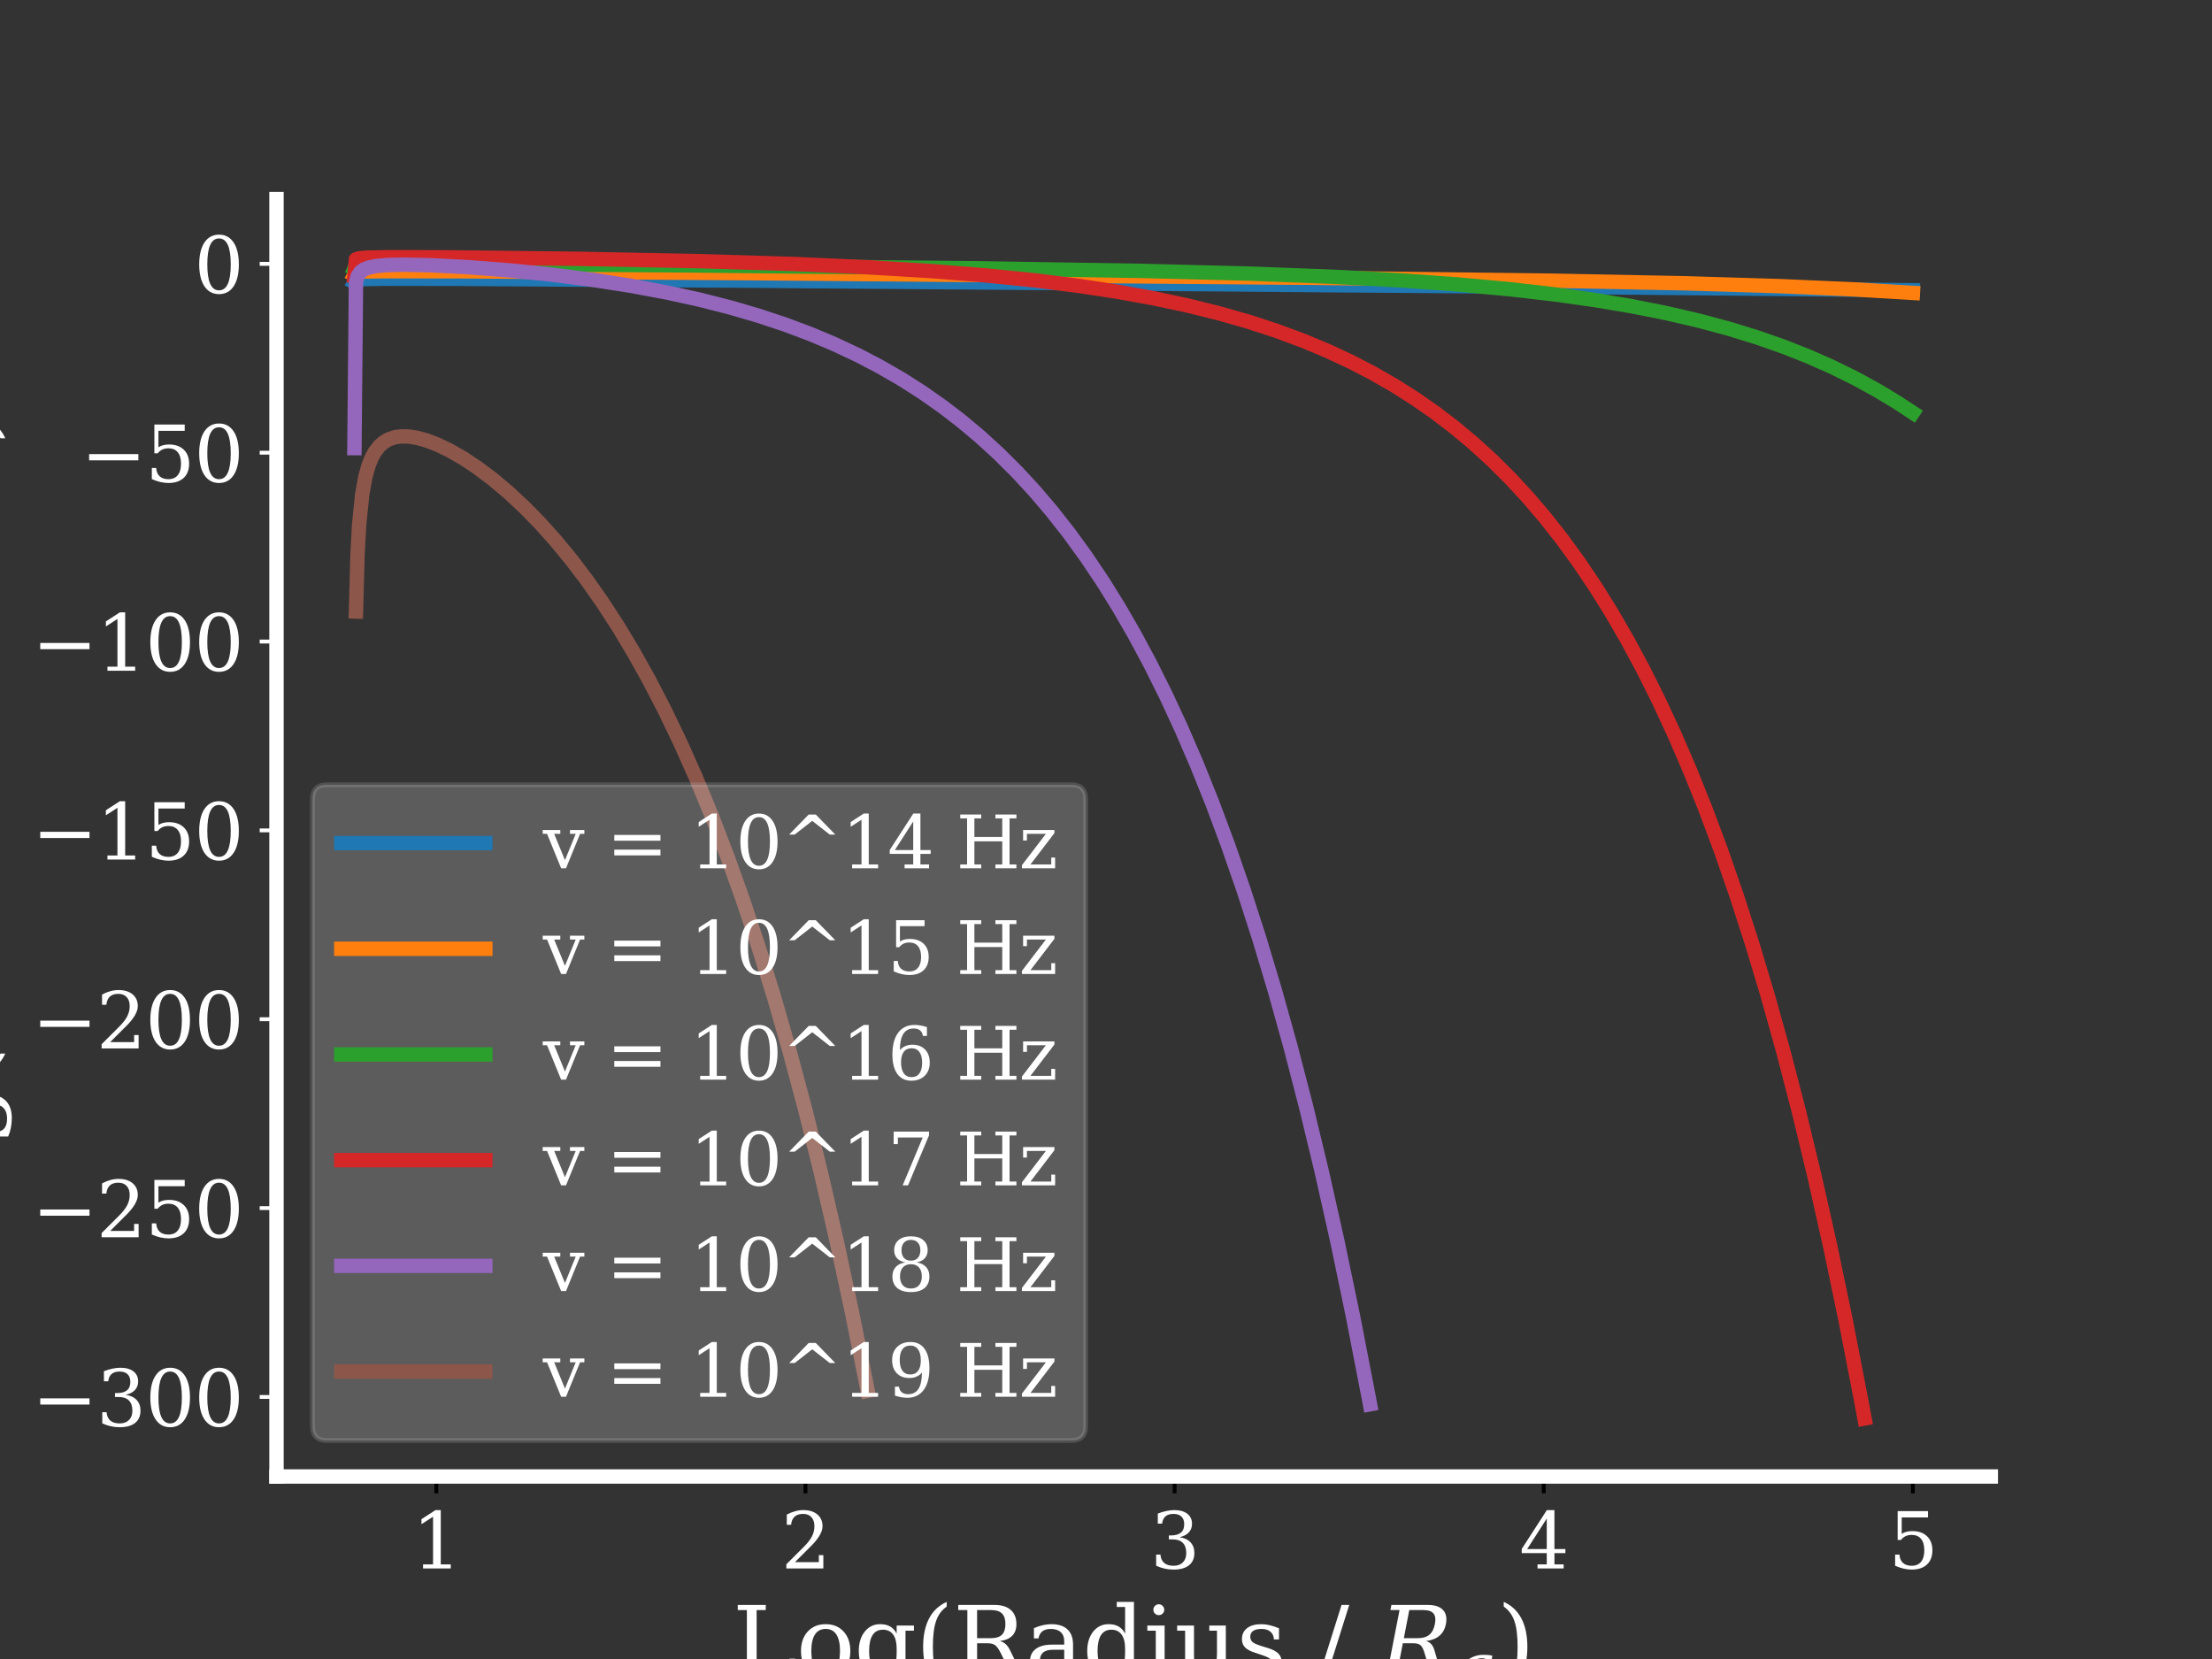 <?xml version="1.0" encoding="utf-8" standalone="no"?>
<!DOCTYPE svg PUBLIC "-//W3C//DTD SVG 1.1//EN"
  "http://www.w3.org/Graphics/SVG/1.1/DTD/svg11.dtd">
<svg xmlns:xlink="http://www.w3.org/1999/xlink" width="460.8pt" height="345.6pt" viewBox="0 0 460.8 345.6" xmlns="http://www.w3.org/2000/svg" version="1.1">
 <rect x="0" y="0" width="460.8" height="345.6" fill="#333333" stroke="none"/>
 <defs>
  <style type="text/css">*{stroke-linejoin: round; stroke-linecap: butt}</style>
 </defs>
 <g id="figure_1">
  <g id="patch_1">
   <path d="M 0 345.6 
L 460.8 345.6 
L 460.8 0 
L 0 0 
L 0 345.6 
z
" style="fill: none"/>
  </g>
  <g id="axes_1">
   <g id="patch_2">
    <path d="M 57.6 307.584 
L 414.72 307.584 
L 414.72 41.472 
L 57.6 41.472 
L 57.6 307.584 
z
" style="fill: none"/>
   </g>
   <g id="matplotlib.axis_1">
    <g id="xtick_1">
     <g id="line2d_1">
      <defs>
       <path id="med225b0de3" d="M 0 0 
L 0 3.5 
" style="stroke: #000000; stroke-width: 0.8"/>
      </defs>
      <g>
       <use xlink:href="#med225b0de3" x="90.893" y="307.584" style="stroke: #000000; stroke-width: 0.8"/>
      </g>
     </g>
     <g id="text_1">
      <!-- 1 -->
      <g style="fill: #ffffff" transform="translate(85.803 326.741) scale(0.16 -0.16)">
       <defs>
        <path id="DejaVuSerif-31" d="M 909 0 
L 909 331 
L 1722 331 
L 1722 4213 
L 781 3603 
L 781 4013 
L 1919 4750 
L 2350 4750 
L 2350 331 
L 3163 331 
L 3163 0 
L 909 0 
z
" transform="scale(0.016)"/>
       </defs>
       <use xlink:href="#DejaVuSerif-31"/>
      </g>
     </g>
    </g>
    <g id="xtick_2">
     <g id="line2d_2">
      <g>
       <use xlink:href="#med225b0de3" x="167.791" y="307.584" style="stroke: #000000; stroke-width: 0.8"/>
      </g>
     </g>
     <g id="text_2">
      <!-- 2 -->
      <g style="fill: #ffffff" transform="translate(162.701 326.741) scale(0.16 -0.16)">
       <defs>
        <path id="DejaVuSerif-32" d="M 819 3553 
L 469 3553 
L 469 4384 
Q 803 4563 1142 4656 
Q 1481 4750 1806 4750 
Q 2534 4750 2956 4397 
Q 3378 4044 3378 3438 
Q 3378 2753 2422 1800 
Q 2347 1728 2309 1691 
L 1131 513 
L 3078 513 
L 3078 1088 
L 3444 1088 
L 3444 0 
L 434 0 
L 434 341 
L 1850 1753 
Q 2319 2222 2519 2614 
Q 2719 3006 2719 3438 
Q 2719 3909 2473 4175 
Q 2228 4441 1797 4441 
Q 1350 4441 1106 4219 
Q 863 3997 819 3553 
z
" transform="scale(0.016)"/>
       </defs>
       <use xlink:href="#DejaVuSerif-32"/>
      </g>
     </g>
    </g>
    <g id="xtick_3">
     <g id="line2d_3">
      <g>
       <use xlink:href="#med225b0de3" x="244.69" y="307.584" style="stroke: #000000; stroke-width: 0.8"/>
      </g>
     </g>
     <g id="text_3">
      <!-- 3 -->
      <g style="fill: #ffffff" transform="translate(239.6 326.741) scale(0.16 -0.16)">
       <defs>
        <path id="DejaVuSerif-33" d="M 622 4469 
Q 988 4606 1323 4678 
Q 1659 4750 1953 4750 
Q 2638 4750 3022 4454 
Q 3406 4159 3406 3634 
Q 3406 3213 3140 2930 
Q 2875 2647 2388 2547 
Q 2963 2466 3280 2130 
Q 3597 1794 3597 1259 
Q 3597 606 3158 257 
Q 2719 -91 1894 -91 
Q 1528 -91 1179 -12 
Q 831 66 488 225 
L 488 1131 
L 838 1131 
Q 869 681 1141 450 
Q 1413 219 1906 219 
Q 2384 219 2661 495 
Q 2938 772 2938 1253 
Q 2938 1803 2653 2086 
Q 2369 2369 1819 2369 
L 1522 2369 
L 1522 2688 
L 1678 2688 
Q 2225 2688 2498 2914 
Q 2772 3141 2772 3597 
Q 2772 4006 2547 4223 
Q 2322 4441 1900 4441 
Q 1478 4441 1245 4241 
Q 1013 4041 972 3647 
L 622 3647 
L 622 4469 
z
" transform="scale(0.016)"/>
       </defs>
       <use xlink:href="#DejaVuSerif-33"/>
      </g>
     </g>
    </g>
    <g id="xtick_4">
     <g id="line2d_4">
      <g>
       <use xlink:href="#med225b0de3" x="321.589" y="307.584" style="stroke: #000000; stroke-width: 0.8"/>
      </g>
     </g>
     <g id="text_4">
      <!-- 4 -->
      <g style="fill: #ffffff" transform="translate(316.499 326.741) scale(0.16 -0.16)">
       <defs>
        <path id="DejaVuSerif-34" d="M 2234 1581 
L 2234 4063 
L 641 1581 
L 2234 1581 
z
M 3609 0 
L 1484 0 
L 1484 331 
L 2234 331 
L 2234 1247 
L 197 1247 
L 197 1588 
L 2241 4750 
L 2859 4750 
L 2859 1581 
L 3750 1581 
L 3750 1247 
L 2859 1247 
L 2859 331 
L 3609 331 
L 3609 0 
z
" transform="scale(0.016)"/>
       </defs>
       <use xlink:href="#DejaVuSerif-34"/>
      </g>
     </g>
    </g>
    <g id="xtick_5">
     <g id="line2d_5">
      <g>
       <use xlink:href="#med225b0de3" x="398.487" y="307.584" style="stroke: #000000; stroke-width: 0.8"/>
      </g>
     </g>
     <g id="text_5">
      <!-- 5 -->
      <g style="fill: #ffffff" transform="translate(393.397 326.741) scale(0.16 -0.16)">
       <defs>
        <path id="DejaVuSerif-35" d="M 3219 4666 
L 3219 4153 
L 1081 4153 
L 1081 2816 
Q 1244 2928 1461 2984 
Q 1678 3041 1947 3041 
Q 2703 3041 3140 2622 
Q 3578 2203 3578 1478 
Q 3578 738 3136 323 
Q 2694 -91 1894 -91 
Q 1572 -91 1234 -12 
Q 897 66 544 225 
L 544 1131 
L 897 1131 
Q 925 688 1179 453 
Q 1434 219 1894 219 
Q 2388 219 2653 544 
Q 2919 869 2919 1478 
Q 2919 2084 2655 2407 
Q 2391 2731 1894 2731 
Q 1613 2731 1398 2631 
Q 1184 2531 1019 2322 
L 750 2322 
L 750 4666 
L 3219 4666 
z
" transform="scale(0.016)"/>
       </defs>
       <use xlink:href="#DejaVuSerif-35"/>
      </g>
     </g>
    </g>
    <g id="text_6">
     <!-- Log(Radius / $R_g$) -->
     <g style="fill: #ffffff" transform="translate(152.56 349.269) scale(0.2 -0.2)">
      <defs>
       <path id="DejaVuSerif-4c" d="M 353 0 
L 353 331 
L 947 331 
L 947 4331 
L 353 4331 
L 353 4666 
L 2175 4666 
L 2175 4331 
L 1581 4331 
L 1581 384 
L 3713 384 
L 3713 1166 
L 4097 1166 
L 4097 0 
L 353 0 
z
" transform="scale(0.016)"/>
       <path id="DejaVuSerif-6f" d="M 1925 219 
Q 2388 219 2623 584 
Q 2859 950 2859 1663 
Q 2859 2375 2623 2739 
Q 2388 3103 1925 3103 
Q 1463 3103 1227 2739 
Q 991 2375 991 1663 
Q 991 950 1228 584 
Q 1466 219 1925 219 
z
M 1925 -91 
Q 1200 -91 759 389 
Q 319 869 319 1663 
Q 319 2456 758 2934 
Q 1197 3413 1925 3413 
Q 2653 3413 3092 2934 
Q 3531 2456 3531 1663 
Q 3531 869 3092 389 
Q 2653 -91 1925 -91 
z
" transform="scale(0.016)"/>
       <path id="DejaVuSerif-67" d="M 3359 2988 
L 3359 72 
Q 3359 -644 2965 -1033 
Q 2572 -1422 1844 -1422 
Q 1516 -1422 1216 -1362 
Q 916 -1303 641 -1184 
L 641 -488 
L 941 -488 
Q 997 -813 1206 -963 
Q 1416 -1113 1806 -1113 
Q 2313 -1113 2548 -827 
Q 2784 -541 2784 72 
L 2784 519 
Q 2616 206 2355 57 
Q 2094 -91 1709 -91 
Q 1097 -91 708 395 
Q 319 881 319 1663 
Q 319 2444 706 2928 
Q 1094 3413 1709 3413 
Q 2094 3413 2355 3264 
Q 2616 3116 2784 2803 
L 2784 3322 
L 3909 3322 
L 3909 2988 
L 3359 2988 
z
M 2784 1825 
Q 2784 2422 2554 2737 
Q 2325 3053 1888 3053 
Q 1444 3053 1217 2703 
Q 991 2353 991 1663 
Q 991 975 1217 622 
Q 1444 269 1888 269 
Q 2325 269 2554 583 
Q 2784 897 2784 1497 
L 2784 1825 
z
" transform="scale(0.016)"/>
       <path id="DejaVuSerif-28" d="M 2041 -997 
Q 1281 -656 893 83 
Q 506 822 506 1931 
Q 506 3044 893 3783 
Q 1281 4522 2041 4863 
L 2041 4556 
Q 1559 4225 1350 3623 
Q 1141 3022 1141 1931 
Q 1141 844 1350 242 
Q 1559 -359 2041 -691 
L 2041 -997 
z
" transform="scale(0.016)"/>
       <path id="DejaVuSerif-52" d="M 3066 2316 
Q 3284 2256 3442 2114 
Q 3600 1972 3725 1716 
L 4403 331 
L 4972 331 
L 4972 0 
L 3872 0 
L 3144 1484 
Q 2934 1916 2759 2042 
Q 2584 2169 2278 2169 
L 1581 2169 
L 1581 331 
L 2241 331 
L 2241 0 
L 353 0 
L 353 331 
L 947 331 
L 947 4331 
L 353 4331 
L 353 4666 
L 2719 4666 
Q 3400 4666 3770 4341 
Q 4141 4016 4141 3419 
Q 4141 2938 3870 2661 
Q 3600 2384 3066 2316 
z
M 1581 2503 
L 2503 2503 
Q 2975 2503 3200 2726 
Q 3425 2950 3425 3419 
Q 3425 3888 3200 4109 
Q 2975 4331 2503 4331 
L 1581 4331 
L 1581 2503 
z
" transform="scale(0.016)"/>
       <path id="DejaVuSerif-61" d="M 2547 1044 
L 2547 1747 
L 1806 1747 
Q 1378 1747 1168 1562 
Q 959 1378 959 997 
Q 959 650 1171 447 
Q 1384 244 1747 244 
Q 2106 244 2326 466 
Q 2547 688 2547 1044 
z
M 3122 2075 
L 3122 331 
L 3634 331 
L 3634 0 
L 2547 0 
L 2547 359 
Q 2356 128 2106 18 
Q 1856 -91 1522 -91 
Q 969 -91 644 203 
Q 319 497 319 997 
Q 319 1513 691 1797 
Q 1063 2081 1741 2081 
L 2547 2081 
L 2547 2309 
Q 2547 2688 2317 2895 
Q 2088 3103 1672 3103 
Q 1328 3103 1125 2947 
Q 922 2791 872 2484 
L 575 2484 
L 575 3156 
Q 875 3284 1158 3348 
Q 1441 3413 1709 3413 
Q 2400 3413 2761 3070 
Q 3122 2728 3122 2075 
z
" transform="scale(0.016)"/>
       <path id="DejaVuSerif-64" d="M 3359 331 
L 3909 331 
L 3909 0 
L 2784 0 
L 2784 519 
Q 2616 206 2355 57 
Q 2094 -91 1709 -91 
Q 1097 -91 708 395 
Q 319 881 319 1663 
Q 319 2444 706 2928 
Q 1094 3413 1709 3413 
Q 2094 3413 2355 3264 
Q 2616 3116 2784 2803 
L 2784 4531 
L 2241 4531 
L 2241 4863 
L 3359 4863 
L 3359 331 
z
M 2784 1497 
L 2784 1825 
Q 2784 2422 2554 2737 
Q 2325 3053 1888 3053 
Q 1444 3053 1217 2703 
Q 991 2353 991 1663 
Q 991 975 1217 622 
Q 1444 269 1888 269 
Q 2325 269 2554 583 
Q 2784 897 2784 1497 
z
" transform="scale(0.016)"/>
       <path id="DejaVuSerif-69" d="M 622 4353 
Q 622 4497 726 4603 
Q 831 4709 978 4709 
Q 1122 4709 1226 4603 
Q 1331 4497 1331 4353 
Q 1331 4206 1228 4103 
Q 1125 4000 978 4000 
Q 831 4000 726 4103 
Q 622 4206 622 4353 
z
M 1356 331 
L 1900 331 
L 1900 0 
L 231 0 
L 231 331 
L 781 331 
L 781 2988 
L 231 2988 
L 231 3322 
L 1356 3322 
L 1356 331 
z
" transform="scale(0.016)"/>
       <path id="DejaVuSerif-75" d="M 2266 3322 
L 3341 3322 
L 3341 331 
L 3884 331 
L 3884 0 
L 2766 0 
L 2766 588 
Q 2606 256 2353 82 
Q 2100 -91 1766 -91 
Q 1213 -91 952 223 
Q 691 538 691 1209 
L 691 2988 
L 172 2988 
L 172 3322 
L 1269 3322 
L 1269 1388 
Q 1269 781 1417 556 
Q 1566 331 1947 331 
Q 2347 331 2556 625 
Q 2766 919 2766 1478 
L 2766 2988 
L 2266 2988 
L 2266 3322 
z
" transform="scale(0.016)"/>
       <path id="DejaVuSerif-73" d="M 359 184 
L 359 959 
L 691 959 
Q 703 588 923 403 
Q 1144 219 1575 219 
Q 1963 219 2166 364 
Q 2369 509 2369 788 
Q 2369 1006 2220 1140 
Q 2072 1275 1594 1428 
L 1178 1569 
Q 750 1706 558 1912 
Q 366 2119 366 2438 
Q 366 2894 700 3153 
Q 1034 3413 1625 3413 
Q 1888 3413 2178 3344 
Q 2469 3275 2778 3144 
L 2778 2419 
L 2447 2419 
Q 2434 2741 2221 2922 
Q 2009 3103 1644 3103 
Q 1281 3103 1095 2975 
Q 909 2847 909 2591 
Q 909 2381 1050 2254 
Q 1191 2128 1613 1997 
L 2069 1856 
Q 2541 1709 2748 1489 
Q 2956 1269 2956 922 
Q 2956 450 2595 179 
Q 2234 -91 1600 -91 
Q 1278 -91 972 -22 
Q 666 47 359 184 
z
" transform="scale(0.016)"/>
       <path id="DejaVuSerif-20" transform="scale(0.016)"/>
       <path id="DejaVuSerif-2f" d="M 1656 4666 
L 2156 4666 
L 500 -594 
L 0 -594 
L 1656 4666 
z
" transform="scale(0.016)"/>
       <path id="DejaVuSerif-Italic-52" d="M 3066 2316 
Q 3272 2256 3403 2114 
Q 3534 1972 3609 1716 
L 4016 331 
L 4584 331 
L 4522 0 
L 3422 0 
L 2981 1484 
Q 2856 1916 2706 2042 
Q 2556 2169 2250 2169 
L 1553 2169 
L 1194 331 
L 1853 331 
L 1791 0 
L -97 0 
L -34 331 
L 559 331 
L 1338 4331 
L 744 4331 
L 809 4666 
L 3175 4666 
Q 3856 4666 4164 4341 
Q 4472 4016 4356 3419 
Q 4263 2938 3938 2661 
Q 3613 2384 3066 2316 
z
M 1619 2503 
L 2541 2503 
Q 3013 2503 3280 2726 
Q 3547 2950 3639 3419 
Q 3731 3888 3548 4109 
Q 3366 4331 2894 4331 
L 1972 4331 
L 1619 2503 
z
" transform="scale(0.016)"/>
       <path id="DejaVuSerif-Italic-67" d="M 3822 3322 
L 3188 72 
Q 3044 -672 2581 -1031 
Q 2078 -1422 1381 -1422 
Q 1053 -1422 765 -1362 
Q 478 -1303 225 -1184 
L 363 -488 
L 663 -488 
Q 653 -813 834 -963 
Q 1016 -1113 1406 -1113 
Q 1913 -1113 2203 -825 
Q 2494 -544 2613 72 
L 2700 519 
Q 2472 206 2181 57 
Q 1891 -91 1525 -91 
Q 975 -91 697 281 
Q 522 516 503 841 
Q 491 1031 534 1256 
Q 750 2359 1516 2928 
Q 2169 3409 2931 3413 
Q 3631 3416 3822 3322 
z
M 3184 2988 
Q 3181 3094 2844 3094 
Q 2234 3094 1775 2625 
Q 1316 2153 1147 1297 
Q 1100 1044 1113 853 
Q 1125 659 1203 528 
Q 1356 269 1756 269 
Q 2194 269 2484 583 
Q 2775 897 2891 1497 
L 2953 1825 
L 3184 2988 
z
" transform="scale(0.016)"/>
       <path id="DejaVuSerif-29" d="M 453 -997 
L 453 -691 
Q 934 -359 1145 242 
Q 1356 844 1356 1931 
Q 1356 3022 1145 3623 
Q 934 4225 453 4556 
L 453 4863 
Q 1216 4522 1603 3783 
Q 1991 3044 1991 1931 
Q 1991 822 1603 83 
Q 1216 -656 453 -997 
z
" transform="scale(0.016)"/>
      </defs>
      <use xlink:href="#DejaVuSerif-4c" transform="translate(0 0.016)"/>
      <use xlink:href="#DejaVuSerif-6f" transform="translate(66.406 0.016)"/>
      <use xlink:href="#DejaVuSerif-67" transform="translate(126.611 0.016)"/>
      <use xlink:href="#DejaVuSerif-28" transform="translate(190.625 0.016)"/>
      <use xlink:href="#DejaVuSerif-52" transform="translate(229.639 0.016)"/>
      <use xlink:href="#DejaVuSerif-61" transform="translate(304.932 0.016)"/>
      <use xlink:href="#DejaVuSerif-64" transform="translate(364.551 0.016)"/>
      <use xlink:href="#DejaVuSerif-69" transform="translate(428.564 0.016)"/>
      <use xlink:href="#DejaVuSerif-75" transform="translate(460.547 0.016)"/>
      <use xlink:href="#DejaVuSerif-73" transform="translate(524.951 0.016)"/>
      <use xlink:href="#DejaVuSerif-20" transform="translate(576.27 0.016)"/>
      <use xlink:href="#DejaVuSerif-2f" transform="translate(608.057 0.016)"/>
      <use xlink:href="#DejaVuSerif-20" transform="translate(641.748 0.016)"/>
      <use xlink:href="#DejaVuSerif-Italic-52" transform="translate(673.535 0.016)"/>
      <use xlink:href="#DejaVuSerif-Italic-67" transform="translate(748.828 -15.556) scale(0.7)"/>
      <use xlink:href="#DejaVuSerif-29" transform="translate(796.233 0.016)"/>
     </g>
    </g>
   </g>
   <g id="matplotlib.axis_2">
    <g id="ytick_1">
     <g id="line2d_6">
      <defs>
       <path id="md39eecd865" d="M 0 0 
L -3.5 0 
" style="stroke: #ffffff; stroke-width: 0.8"/>
      </defs>
      <g>
       <use xlink:href="#md39eecd865" x="57.6" y="291.006" style="fill: #ffffff; stroke: #ffffff; stroke-width: 0.8"/>
      </g>
     </g>
     <g id="text_7">
      <!-- −300 -->
      <g style="fill: #ffffff" transform="translate(6.652 297.085) scale(0.16 -0.16)">
       <defs>
        <path id="DejaVuSerif-2212" d="M 678 2259 
L 4684 2259 
L 4684 1753 
L 678 1753 
L 678 2259 
z
" transform="scale(0.016)"/>
        <path id="DejaVuSerif-30" d="M 2034 219 
Q 2513 219 2750 744 
Q 2988 1269 2988 2328 
Q 2988 3391 2750 3916 
Q 2513 4441 2034 4441 
Q 1556 4441 1318 3916 
Q 1081 3391 1081 2328 
Q 1081 1269 1318 744 
Q 1556 219 2034 219 
z
M 2034 -91 
Q 1275 -91 848 546 
Q 422 1184 422 2328 
Q 422 3475 848 4112 
Q 1275 4750 2034 4750 
Q 2797 4750 3222 4112 
Q 3647 3475 3647 2328 
Q 3647 1184 3222 546 
Q 2797 -91 2034 -91 
z
" transform="scale(0.016)"/>
       </defs>
       <use xlink:href="#DejaVuSerif-2212"/>
       <use xlink:href="#DejaVuSerif-33" x="83.789"/>
       <use xlink:href="#DejaVuSerif-30" x="147.412"/>
       <use xlink:href="#DejaVuSerif-30" x="211.035"/>
      </g>
     </g>
    </g>
    <g id="ytick_2">
     <g id="line2d_7">
      <g>
       <use xlink:href="#md39eecd865" x="57.6" y="251.665" style="fill: #ffffff; stroke: #ffffff; stroke-width: 0.8"/>
      </g>
     </g>
     <g id="text_8">
      <!-- −250 -->
      <g style="fill: #ffffff" transform="translate(6.652 257.744) scale(0.16 -0.16)">
       <use xlink:href="#DejaVuSerif-2212"/>
       <use xlink:href="#DejaVuSerif-32" x="83.789"/>
       <use xlink:href="#DejaVuSerif-35" x="147.412"/>
       <use xlink:href="#DejaVuSerif-30" x="211.035"/>
      </g>
     </g>
    </g>
    <g id="ytick_3">
     <g id="line2d_8">
      <g>
       <use xlink:href="#md39eecd865" x="57.6" y="212.325" style="fill: #ffffff; stroke: #ffffff; stroke-width: 0.8"/>
      </g>
     </g>
     <g id="text_9">
      <!-- −200 -->
      <g style="fill: #ffffff" transform="translate(6.652 218.404) scale(0.16 -0.16)">
       <use xlink:href="#DejaVuSerif-2212"/>
       <use xlink:href="#DejaVuSerif-32" x="83.789"/>
       <use xlink:href="#DejaVuSerif-30" x="147.412"/>
       <use xlink:href="#DejaVuSerif-30" x="211.035"/>
      </g>
     </g>
    </g>
    <g id="ytick_4">
     <g id="line2d_9">
      <g>
       <use xlink:href="#md39eecd865" x="57.6" y="172.985" style="fill: #ffffff; stroke: #ffffff; stroke-width: 0.8"/>
      </g>
     </g>
     <g id="text_10">
      <!-- −150 -->
      <g style="fill: #ffffff" transform="translate(6.652 179.063) scale(0.16 -0.16)">
       <use xlink:href="#DejaVuSerif-2212"/>
       <use xlink:href="#DejaVuSerif-31" x="83.789"/>
       <use xlink:href="#DejaVuSerif-35" x="147.412"/>
       <use xlink:href="#DejaVuSerif-30" x="211.035"/>
      </g>
     </g>
    </g>
    <g id="ytick_5">
     <g id="line2d_10">
      <g>
       <use xlink:href="#md39eecd865" x="57.6" y="133.644" style="fill: #ffffff; stroke: #ffffff; stroke-width: 0.8"/>
      </g>
     </g>
     <g id="text_11">
      <!-- −100 -->
      <g style="fill: #ffffff" transform="translate(6.652 139.723) scale(0.16 -0.16)">
       <use xlink:href="#DejaVuSerif-2212"/>
       <use xlink:href="#DejaVuSerif-31" x="83.789"/>
       <use xlink:href="#DejaVuSerif-30" x="147.412"/>
       <use xlink:href="#DejaVuSerif-30" x="211.035"/>
      </g>
     </g>
    </g>
    <g id="ytick_6">
     <g id="line2d_11">
      <g>
       <use xlink:href="#md39eecd865" x="57.6" y="94.304" style="fill: #ffffff; stroke: #ffffff; stroke-width: 0.8"/>
      </g>
     </g>
     <g id="text_12">
      <!-- −50 -->
      <g style="fill: #ffffff" transform="translate(16.832 100.382) scale(0.16 -0.16)">
       <use xlink:href="#DejaVuSerif-2212"/>
       <use xlink:href="#DejaVuSerif-35" x="83.789"/>
       <use xlink:href="#DejaVuSerif-30" x="147.412"/>
      </g>
     </g>
    </g>
    <g id="ytick_7">
     <g id="line2d_12">
      <g>
       <use xlink:href="#md39eecd865" x="57.6" y="54.963" style="fill: #ffffff; stroke: #ffffff; stroke-width: 0.8"/>
      </g>
     </g>
     <g id="text_13">
      <!-- 0 -->
      <g style="fill: #ffffff" transform="translate(40.42 61.042) scale(0.16 -0.16)">
       <use xlink:href="#DejaVuSerif-30"/>
      </g>
     </g>
    </g>
    <g id="text_14">
     <!-- Log(Flux / $W m^{-2}$) -->
     <g style="fill: #ffffff" transform="translate(-1.948 264.128) rotate(-90) scale(0.2 -0.2)">
      <defs>
       <path id="DejaVuSerif-46" d="M 353 0 
L 353 331 
L 947 331 
L 947 4331 
L 353 4331 
L 353 4666 
L 4172 4666 
L 4172 3628 
L 3788 3628 
L 3788 4281 
L 1581 4281 
L 1581 2719 
L 3175 2719 
L 3175 3303 
L 3559 3303 
L 3559 1753 
L 3175 1753 
L 3175 2338 
L 1581 2338 
L 1581 331 
L 2328 331 
L 2328 0 
L 353 0 
z
" transform="scale(0.016)"/>
       <path id="DejaVuSerif-6c" d="M 1313 331 
L 1856 331 
L 1856 0 
L 184 0 
L 184 331 
L 738 331 
L 738 4531 
L 184 4531 
L 184 4863 
L 1313 4863 
L 1313 331 
z
" transform="scale(0.016)"/>
       <path id="DejaVuSerif-78" d="M 1863 2028 
L 2559 2988 
L 2113 2988 
L 2113 3322 
L 3391 3322 
L 3391 2988 
L 2950 2988 
L 2059 1759 
L 3097 331 
L 3531 331 
L 3531 0 
L 1997 0 
L 1997 331 
L 2419 331 
L 1697 1325 
L 972 331 
L 1403 331 
L 1403 0 
L 141 0 
L 141 331 
L 581 331 
L 1497 1594 
L 488 2988 
L 78 2988 
L 78 3322 
L 1563 3322 
L 1563 2988 
L 1166 2988 
L 1863 2028 
z
" transform="scale(0.016)"/>
       <path id="DejaVuSerif-Italic-57" d="M 4425 0 
L 3913 0 
L 3581 3794 
L 1775 0 
L 1263 0 
L 881 4331 
L 419 4331 
L 484 4666 
L 2188 4666 
L 2122 4331 
L 1541 4331 
L 1844 884 
L 3641 4666 
L 4147 4666 
L 4484 844 
L 6141 4331 
L 5603 4331 
L 5669 4666 
L 7013 4666 
L 6947 4331 
L 6488 4331 
L 4425 0 
z
" transform="scale(0.016)"/>
       <path id="DejaVuSerif-Italic-6d" d="M 3503 2675 
Q 3741 3041 4034 3227 
Q 4328 3413 4672 3413 
Q 5194 3413 5388 3088 
Q 5503 2894 5503 2578 
Q 5503 2372 5453 2113 
L 5106 331 
L 5625 331 
L 5563 0 
L 4469 0 
L 4866 2047 
Q 4913 2291 4913 2466 
Q 4913 2659 4856 2772 
Q 4750 2988 4403 2988 
Q 4019 2988 3761 2697 
Q 3503 2406 3394 1850 
L 3034 0 
L 2459 0 
L 2863 2069 
Q 2906 2303 2906 2472 
Q 2906 2666 2850 2775 
Q 2741 2988 2394 2988 
Q 2009 2988 1751 2697 
Q 1494 2406 1384 1850 
L 1025 0 
L 450 0 
L 1031 2994 
L 481 2994 
L 544 3322 
L 1669 3322 
L 1556 2731 
Q 1778 3063 2059 3238 
Q 2341 3413 2653 3413 
Q 3041 3413 3262 3220 
Q 3484 3028 3503 2675 
z
" transform="scale(0.016)"/>
      </defs>
      <use xlink:href="#DejaVuSerif-4c" transform="translate(0 0.713)"/>
      <use xlink:href="#DejaVuSerif-6f" transform="translate(66.406 0.713)"/>
      <use xlink:href="#DejaVuSerif-67" transform="translate(126.611 0.713)"/>
      <use xlink:href="#DejaVuSerif-28" transform="translate(190.625 0.713)"/>
      <use xlink:href="#DejaVuSerif-46" transform="translate(229.639 0.713)"/>
      <use xlink:href="#DejaVuSerif-6c" transform="translate(299.023 0.713)"/>
      <use xlink:href="#DejaVuSerif-75" transform="translate(331.006 0.713)"/>
      <use xlink:href="#DejaVuSerif-78" transform="translate(395.41 0.713)"/>
      <use xlink:href="#DejaVuSerif-20" transform="translate(451.807 0.713)"/>
      <use xlink:href="#DejaVuSerif-2f" transform="translate(483.594 0.713)"/>
      <use xlink:href="#DejaVuSerif-20" transform="translate(517.285 0.713)"/>
      <use xlink:href="#DejaVuSerif-Italic-57" transform="translate(549.072 0.713)"/>
      <use xlink:href="#DejaVuSerif-Italic-6d" transform="translate(651.855 0.713)"/>
      <use xlink:href="#DejaVuSerif-2212" transform="translate(751.118 37.047) scale(0.7)"/>
      <use xlink:href="#DejaVuSerif-32" transform="translate(809.77 37.047) scale(0.7)"/>
      <use xlink:href="#DejaVuSerif-29" transform="translate(856.902 0.713)"/>
     </g>
    </g>
   </g>
   <g id="line2d_13">
    <path d="M 73.833 58.845 
L 74.158 58.268 
L 75.458 58.142 
L 80.007 58.065 
L 96.256 58.09 
L 155.403 58.467 
L 341.616 59.91 
L 398.487 60.465 
L 398.487 60.465 
" clip-path="url(#p9b5dac0a8b)" style="fill: none; stroke: #1f77b4; stroke-width: 3; stroke-linecap: square"/>
   </g>
   <g id="line2d_14">
    <path d="M 73.833 57.291 
L 74.158 56.698 
L 75.458 56.57 
L 80.007 56.494 
L 96.256 56.518 
L 154.428 56.892 
L 273.045 57.866 
L 322.767 58.464 
L 351.04 59.014 
L 370.864 59.614 
L 386.463 60.3 
L 398.487 61.018 
L 398.487 61.018 
" clip-path="url(#p9b5dac0a8b)" style="fill: none; stroke: #ff7f0e; stroke-width: 3; stroke-linecap: square"/>
   </g>
   <g id="line2d_15">
    <path d="M 73.833 55.93 
L 74.158 55.161 
L 75.458 55.022 
L 79.682 54.942 
L 94.631 54.958 
L 142.728 55.285 
L 203.825 55.892 
L 237.947 56.434 
L 260.371 57 
L 277.595 57.652 
L 291.569 58.395 
L 303.593 59.249 
L 314.318 60.231 
L 323.742 61.312 
L 332.191 62.496 
L 339.991 63.807 
L 347.141 65.228 
L 353.965 66.814 
L 360.14 68.474 
L 365.989 70.274 
L 371.514 72.206 
L 376.714 74.256 
L 381.588 76.408 
L 386.463 78.808 
L 391.013 81.299 
L 395.237 83.85 
L 398.487 85.984 
L 398.487 85.984 
" clip-path="url(#p9b5dac0a8b)" style="fill: none; stroke: #2ca02c; stroke-width: 3; stroke-linecap: square"/>
   </g>
   <g id="line2d_16">
    <path d="M 73.833 57.506 
L 74.158 54.014 
L 74.808 53.807 
L 76.433 53.666 
L 80.982 53.577 
L 93.656 53.609 
L 120.305 53.911 
L 145.978 54.408 
L 165.477 55 
L 181.076 55.69 
L 194.075 56.478 
L 205.449 57.383 
L 215.524 58.401 
L 224.623 59.539 
L 232.748 60.77 
L 240.222 62.119 
L 247.372 63.638 
L 253.871 65.246 
L 260.046 67.007 
L 265.896 68.915 
L 271.42 70.962 
L 276.62 73.134 
L 281.495 75.413 
L 286.044 77.778 
L 290.594 80.396 
L 294.819 83.078 
L 299.044 86.026 
L 302.943 89.007 
L 306.843 92.26 
L 310.743 95.81 
L 314.643 99.685 
L 318.217 103.548 
L 321.792 107.732 
L 325.367 112.266 
L 328.942 117.179 
L 332.516 122.501 
L 335.766 127.725 
L 339.016 133.343 
L 342.266 139.387 
L 345.516 145.887 
L 348.765 152.88 
L 352.015 160.401 
L 355.265 168.491 
L 358.515 177.193 
L 361.765 186.553 
L 365.014 196.622 
L 368.264 207.452 
L 371.514 219.101 
L 374.764 231.632 
L 378.014 245.112 
L 381.263 259.611 
L 384.513 275.207 
L 387.763 291.983 
L 388.413 295.488 
L 388.413 295.488 
" clip-path="url(#p9b5dac0a8b)" style="fill: none; stroke: #d62728; stroke-width: 3; stroke-linecap: square"/>
   </g>
   <g id="line2d_17">
    <path d="M 73.833 93.349 
L 74.158 58.785 
L 74.483 57.583 
L 75.133 56.61 
L 75.783 56.142 
L 76.758 55.75 
L 78.382 55.418 
L 80.657 55.214 
L 84.232 55.136 
L 89.757 55.254 
L 97.556 55.661 
L 106.331 56.341 
L 115.105 57.236 
L 123.555 58.314 
L 131.354 59.526 
L 138.829 60.914 
L 145.653 62.406 
L 152.153 64.059 
L 158.002 65.768 
L 163.527 67.603 
L 168.727 69.549 
L 173.926 71.736 
L 178.801 74.03 
L 183.351 76.409 
L 187.901 79.042 
L 192.125 81.738 
L 196.35 84.702 
L 200.25 87.697 
L 204.15 90.964 
L 208.049 94.529 
L 211.949 98.418 
L 215.524 102.293 
L 219.099 106.491 
L 222.673 111.038 
L 226.248 115.962 
L 229.823 121.297 
L 233.073 126.53 
L 236.322 132.159 
L 239.572 138.211 
L 242.822 144.72 
L 246.072 151.72 
L 249.322 159.247 
L 252.571 167.343 
L 255.821 176.049 
L 259.071 185.412 
L 262.321 195.482 
L 265.571 206.312 
L 268.82 217.959 
L 272.07 230.485 
L 275.32 243.958 
L 278.57 258.448 
L 281.82 274.032 
L 285.069 290.793 
L 285.394 292.537 
L 285.394 292.537 
" clip-path="url(#p9b5dac0a8b)" style="fill: none; stroke: #9467bd; stroke-width: 3; stroke-linecap: square"/>
   </g>
   <g id="line2d_18">
    <path d="M 74.158 127.383 
L 74.483 115.365 
L 74.808 109.403 
L 75.458 102.96 
L 76.108 99.366 
L 76.758 97.032 
L 77.408 95.394 
L 78.057 94.193 
L 79.032 92.923 
L 80.007 92.076 
L 80.982 91.515 
L 82.282 91.08 
L 83.582 90.901 
L 85.207 90.94 
L 86.832 91.197 
L 88.782 91.728 
L 91.057 92.59 
L 93.656 93.836 
L 96.581 95.518 
L 99.506 97.464 
L 102.756 99.913 
L 106.006 102.654 
L 109.255 105.685 
L 112.505 109.01 
L 115.755 112.639 
L 119.005 116.585 
L 122.255 120.865 
L 125.504 125.496 
L 128.754 130.502 
L 132.004 135.905 
L 135.254 141.733 
L 138.504 148.015 
L 141.753 154.782 
L 145.003 162.069 
L 148.253 169.914 
L 151.503 178.357 
L 154.753 187.442 
L 158.002 197.215 
L 161.252 207.729 
L 164.502 219.036 
L 167.752 231.198 
L 171.002 244.277 
L 174.251 258.342 
L 177.501 273.466 
L 180.751 289.73 
L 180.751 289.73 
" clip-path="url(#p9b5dac0a8b)" style="fill: none; stroke: #8c564b; stroke-width: 3; stroke-linecap: square"/>
   </g>
   <g id="patch_3">
    <path d="M 57.6 307.584 
L 57.6 41.472 
" style="fill: none; stroke: #ffffff; stroke-width: 3; stroke-linejoin: miter; stroke-linecap: square"/>
   </g>
   <g id="patch_4">
    <path d="M 57.6 307.584 
L 414.72 307.584 
" style="fill: none; stroke: #ffffff; stroke-width: 3; stroke-linejoin: miter; stroke-linecap: square"/>
   </g>
   <g id="legend_1">
    <g id="patch_5">
     <path d="M 68.1 300.084 
L 223.174 300.084 
Q 226.174 300.084 226.174 297.084 
L 226.174 166.481 
Q 226.174 163.481 223.174 163.481 
L 68.1 163.481 
Q 65.1 163.481 65.1 166.481 
L 65.1 297.084 
Q 65.1 300.084 68.1 300.084 
z
" style="fill: #ffffff; opacity: 0.2; stroke: #cccccc; stroke-linejoin: miter"/>
    </g>
    <g id="line2d_19">
     <path d="M 71.1 175.629 
L 86.1 175.629 
L 101.1 175.629 
" style="fill: none; stroke: #1f77b4; stroke-width: 3; stroke-linecap: square"/>
    </g>
    <g id="text_15">
     <!-- v = 10^14 Hz -->
     <g style="fill: #ffffff" transform="translate(113.1 180.879) scale(0.15 -0.15)">
      <defs>
       <path id="DejaVuSerif-76" d="M 1581 0 
L 359 2988 
L -19 2988 
L -19 3322 
L 1509 3322 
L 1509 2988 
L 978 2988 
L 1913 703 
L 2847 2988 
L 2350 2988 
L 2350 3322 
L 3597 3322 
L 3597 2988 
L 3225 2988 
L 2003 0 
L 1581 0 
z
" transform="scale(0.016)"/>
       <path id="DejaVuSerif-3d" d="M 678 2894 
L 4684 2894 
L 4684 2394 
L 678 2394 
L 678 2894 
z
M 678 1619 
L 4684 1619 
L 4684 1119 
L 678 1119 
L 678 1619 
z
" transform="scale(0.016)"/>
       <path id="DejaVuSerif-5e" d="M 2988 4666 
L 4684 2925 
L 4206 2925 
L 2681 4116 
L 1159 2925 
L 678 2925 
L 2375 4666 
L 2988 4666 
z
" transform="scale(0.016)"/>
       <path id="DejaVuSerif-48" d="M 353 0 
L 353 331 
L 947 331 
L 947 4331 
L 353 4331 
L 353 4666 
L 2175 4666 
L 2175 4331 
L 1581 4331 
L 1581 2719 
L 4000 2719 
L 4000 4331 
L 3406 4331 
L 3406 4666 
L 5228 4666 
L 5228 4331 
L 4634 4331 
L 4634 331 
L 5228 331 
L 5228 0 
L 3406 0 
L 3406 331 
L 4000 331 
L 4000 2338 
L 1581 2338 
L 1581 331 
L 2175 331 
L 2175 0 
L 353 0 
z
" transform="scale(0.016)"/>
       <path id="DejaVuSerif-7a" d="M 256 0 
L 256 269 
L 2338 2988 
L 691 2988 
L 691 2413 
L 359 2413 
L 359 3322 
L 3078 3322 
L 3078 3053 
L 997 331 
L 2803 331 
L 2803 934 
L 3138 934 
L 3138 0 
L 256 0 
z
" transform="scale(0.016)"/>
      </defs>
      <use xlink:href="#DejaVuSerif-76"/>
      <use xlink:href="#DejaVuSerif-20" x="56.494"/>
      <use xlink:href="#DejaVuSerif-3d" x="88.281"/>
      <use xlink:href="#DejaVuSerif-20" x="172.07"/>
      <use xlink:href="#DejaVuSerif-31" x="203.857"/>
      <use xlink:href="#DejaVuSerif-30" x="267.48"/>
      <use xlink:href="#DejaVuSerif-5e" x="331.104"/>
      <use xlink:href="#DejaVuSerif-31" x="414.893"/>
      <use xlink:href="#DejaVuSerif-34" x="478.516"/>
      <use xlink:href="#DejaVuSerif-20" x="542.139"/>
      <use xlink:href="#DejaVuSerif-48" x="573.926"/>
      <use xlink:href="#DejaVuSerif-7a" x="661.133"/>
     </g>
    </g>
    <g id="line2d_20">
     <path d="M 71.1 197.646 
L 86.1 197.646 
L 101.1 197.646 
" style="fill: none; stroke: #ff7f0e; stroke-width: 3; stroke-linecap: square"/>
    </g>
    <g id="text_16">
     <!-- v = 10^15 Hz -->
     <g style="fill: #ffffff" transform="translate(113.1 202.896) scale(0.15 -0.15)">
      <use xlink:href="#DejaVuSerif-76"/>
      <use xlink:href="#DejaVuSerif-20" x="56.494"/>
      <use xlink:href="#DejaVuSerif-3d" x="88.281"/>
      <use xlink:href="#DejaVuSerif-20" x="172.07"/>
      <use xlink:href="#DejaVuSerif-31" x="203.857"/>
      <use xlink:href="#DejaVuSerif-30" x="267.48"/>
      <use xlink:href="#DejaVuSerif-5e" x="331.104"/>
      <use xlink:href="#DejaVuSerif-31" x="414.893"/>
      <use xlink:href="#DejaVuSerif-35" x="478.516"/>
      <use xlink:href="#DejaVuSerif-20" x="542.139"/>
      <use xlink:href="#DejaVuSerif-48" x="573.926"/>
      <use xlink:href="#DejaVuSerif-7a" x="661.133"/>
     </g>
    </g>
    <g id="line2d_21">
     <path d="M 71.1 219.663 
L 86.1 219.663 
L 101.1 219.663 
" style="fill: none; stroke: #2ca02c; stroke-width: 3; stroke-linecap: square"/>
    </g>
    <g id="text_17">
     <!-- v = 10^16 Hz -->
     <g style="fill: #ffffff" transform="translate(113.1 224.913) scale(0.15 -0.15)">
      <defs>
       <path id="DejaVuSerif-36" d="M 2094 219 
Q 2534 219 2771 542 
Q 3009 866 3009 1472 
Q 3009 2078 2771 2401 
Q 2534 2725 2094 2725 
Q 1647 2725 1412 2412 
Q 1178 2100 1178 1509 
Q 1178 888 1415 553 
Q 1653 219 2094 219 
z
M 1075 2569 
Q 1288 2803 1556 2918 
Q 1825 3034 2163 3034 
Q 2859 3034 3264 2615 
Q 3669 2197 3669 1472 
Q 3669 763 3233 336 
Q 2797 -91 2069 -91 
Q 1278 -91 853 498 
Q 428 1088 428 2181 
Q 428 3406 931 4078 
Q 1434 4750 2350 4750 
Q 2597 4750 2869 4703 
Q 3141 4656 3425 4563 
L 3425 3794 
L 3072 3794 
Q 3034 4109 2831 4275 
Q 2628 4441 2284 4441 
Q 1678 4441 1381 3981 
Q 1084 3522 1075 2569 
z
" transform="scale(0.016)"/>
      </defs>
      <use xlink:href="#DejaVuSerif-76"/>
      <use xlink:href="#DejaVuSerif-20" x="56.494"/>
      <use xlink:href="#DejaVuSerif-3d" x="88.281"/>
      <use xlink:href="#DejaVuSerif-20" x="172.07"/>
      <use xlink:href="#DejaVuSerif-31" x="203.857"/>
      <use xlink:href="#DejaVuSerif-30" x="267.48"/>
      <use xlink:href="#DejaVuSerif-5e" x="331.104"/>
      <use xlink:href="#DejaVuSerif-31" x="414.893"/>
      <use xlink:href="#DejaVuSerif-36" x="478.516"/>
      <use xlink:href="#DejaVuSerif-20" x="542.139"/>
      <use xlink:href="#DejaVuSerif-48" x="573.926"/>
      <use xlink:href="#DejaVuSerif-7a" x="661.133"/>
     </g>
    </g>
    <g id="line2d_22">
     <path d="M 71.1 241.68 
L 86.1 241.68 
L 101.1 241.68 
" style="fill: none; stroke: #d62728; stroke-width: 3; stroke-linecap: square"/>
    </g>
    <g id="text_18">
     <!-- v = 10^17 Hz -->
     <g style="fill: #ffffff" transform="translate(113.1 246.93) scale(0.15 -0.15)">
      <defs>
       <path id="DejaVuSerif-37" d="M 3609 4347 
L 1784 0 
L 1319 0 
L 3059 4153 
L 903 4153 
L 903 3578 
L 538 3578 
L 538 4666 
L 3609 4666 
L 3609 4347 
z
" transform="scale(0.016)"/>
      </defs>
      <use xlink:href="#DejaVuSerif-76"/>
      <use xlink:href="#DejaVuSerif-20" x="56.494"/>
      <use xlink:href="#DejaVuSerif-3d" x="88.281"/>
      <use xlink:href="#DejaVuSerif-20" x="172.07"/>
      <use xlink:href="#DejaVuSerif-31" x="203.857"/>
      <use xlink:href="#DejaVuSerif-30" x="267.48"/>
      <use xlink:href="#DejaVuSerif-5e" x="331.104"/>
      <use xlink:href="#DejaVuSerif-31" x="414.893"/>
      <use xlink:href="#DejaVuSerif-37" x="478.516"/>
      <use xlink:href="#DejaVuSerif-20" x="542.139"/>
      <use xlink:href="#DejaVuSerif-48" x="573.926"/>
      <use xlink:href="#DejaVuSerif-7a" x="661.133"/>
     </g>
    </g>
    <g id="line2d_23">
     <path d="M 71.1 263.697 
L 86.1 263.697 
L 101.1 263.697 
" style="fill: none; stroke: #9467bd; stroke-width: 3; stroke-linecap: square"/>
    </g>
    <g id="text_19">
     <!-- v = 10^18 Hz -->
     <g style="fill: #ffffff" transform="translate(113.1 268.947) scale(0.15 -0.15)">
      <defs>
       <path id="DejaVuSerif-38" d="M 2981 1275 
Q 2981 1775 2732 2051 
Q 2484 2328 2034 2328 
Q 1584 2328 1336 2051 
Q 1088 1775 1088 1275 
Q 1088 772 1336 495 
Q 1584 219 2034 219 
Q 2484 219 2732 495 
Q 2981 772 2981 1275 
z
M 2853 3541 
Q 2853 3966 2637 4203 
Q 2422 4441 2034 4441 
Q 1650 4441 1433 4203 
Q 1216 3966 1216 3541 
Q 1216 3113 1433 2875 
Q 1650 2638 2034 2638 
Q 2422 2638 2637 2875 
Q 2853 3113 2853 3541 
z
M 2516 2484 
Q 3047 2413 3344 2092 
Q 3641 1772 3641 1275 
Q 3641 619 3225 264 
Q 2809 -91 2034 -91 
Q 1263 -91 845 264 
Q 428 619 428 1275 
Q 428 1772 725 2092 
Q 1022 2413 1556 2484 
Q 1084 2569 832 2842 
Q 581 3116 581 3541 
Q 581 4103 968 4426 
Q 1356 4750 2034 4750 
Q 2713 4750 3100 4426 
Q 3488 4103 3488 3541 
Q 3488 3116 3236 2842 
Q 2984 2569 2516 2484 
z
" transform="scale(0.016)"/>
      </defs>
      <use xlink:href="#DejaVuSerif-76"/>
      <use xlink:href="#DejaVuSerif-20" x="56.494"/>
      <use xlink:href="#DejaVuSerif-3d" x="88.281"/>
      <use xlink:href="#DejaVuSerif-20" x="172.07"/>
      <use xlink:href="#DejaVuSerif-31" x="203.857"/>
      <use xlink:href="#DejaVuSerif-30" x="267.48"/>
      <use xlink:href="#DejaVuSerif-5e" x="331.104"/>
      <use xlink:href="#DejaVuSerif-31" x="414.893"/>
      <use xlink:href="#DejaVuSerif-38" x="478.516"/>
      <use xlink:href="#DejaVuSerif-20" x="542.139"/>
      <use xlink:href="#DejaVuSerif-48" x="573.926"/>
      <use xlink:href="#DejaVuSerif-7a" x="661.133"/>
     </g>
    </g>
    <g id="line2d_24">
     <path d="M 71.1 285.714 
L 86.1 285.714 
L 101.1 285.714 
" style="fill: none; stroke: #8c564b; stroke-width: 3; stroke-linecap: square"/>
    </g>
    <g id="text_20">
     <!-- v = 10^19 Hz -->
     <g style="fill: #ffffff" transform="translate(113.1 290.964) scale(0.15 -0.15)">
      <defs>
       <path id="DejaVuSerif-39" d="M 2994 2091 
Q 2784 1856 2512 1740 
Q 2241 1625 1900 1625 
Q 1206 1625 804 2044 
Q 403 2463 403 3188 
Q 403 3897 839 4323 
Q 1275 4750 2003 4750 
Q 2794 4750 3217 4161 
Q 3641 3572 3641 2478 
Q 3641 1253 3137 581 
Q 2634 -91 1722 -91 
Q 1475 -91 1203 -44 
Q 931 3 647 97 
L 647 872 
L 997 872 
Q 1038 556 1241 387 
Q 1444 219 1784 219 
Q 2391 219 2687 676 
Q 2984 1134 2994 2091 
z
M 1978 4441 
Q 1534 4441 1298 4117 
Q 1063 3794 1063 3188 
Q 1063 2581 1298 2256 
Q 1534 1931 1978 1931 
Q 2422 1931 2658 2245 
Q 2894 2559 2894 3150 
Q 2894 3772 2656 4106 
Q 2419 4441 1978 4441 
z
" transform="scale(0.016)"/>
      </defs>
      <use xlink:href="#DejaVuSerif-76"/>
      <use xlink:href="#DejaVuSerif-20" x="56.494"/>
      <use xlink:href="#DejaVuSerif-3d" x="88.281"/>
      <use xlink:href="#DejaVuSerif-20" x="172.07"/>
      <use xlink:href="#DejaVuSerif-31" x="203.857"/>
      <use xlink:href="#DejaVuSerif-30" x="267.48"/>
      <use xlink:href="#DejaVuSerif-5e" x="331.104"/>
      <use xlink:href="#DejaVuSerif-31" x="414.893"/>
      <use xlink:href="#DejaVuSerif-39" x="478.516"/>
      <use xlink:href="#DejaVuSerif-20" x="542.139"/>
      <use xlink:href="#DejaVuSerif-48" x="573.926"/>
      <use xlink:href="#DejaVuSerif-7a" x="661.133"/>
     </g>
    </g>
   </g>
  </g>
 </g>
 <defs>
  <clipPath id="p9b5dac0a8b">
   <rect x="57.6" y="41.472" width="357.12" height="266.112"/>
  </clipPath>
 </defs>
</svg>
